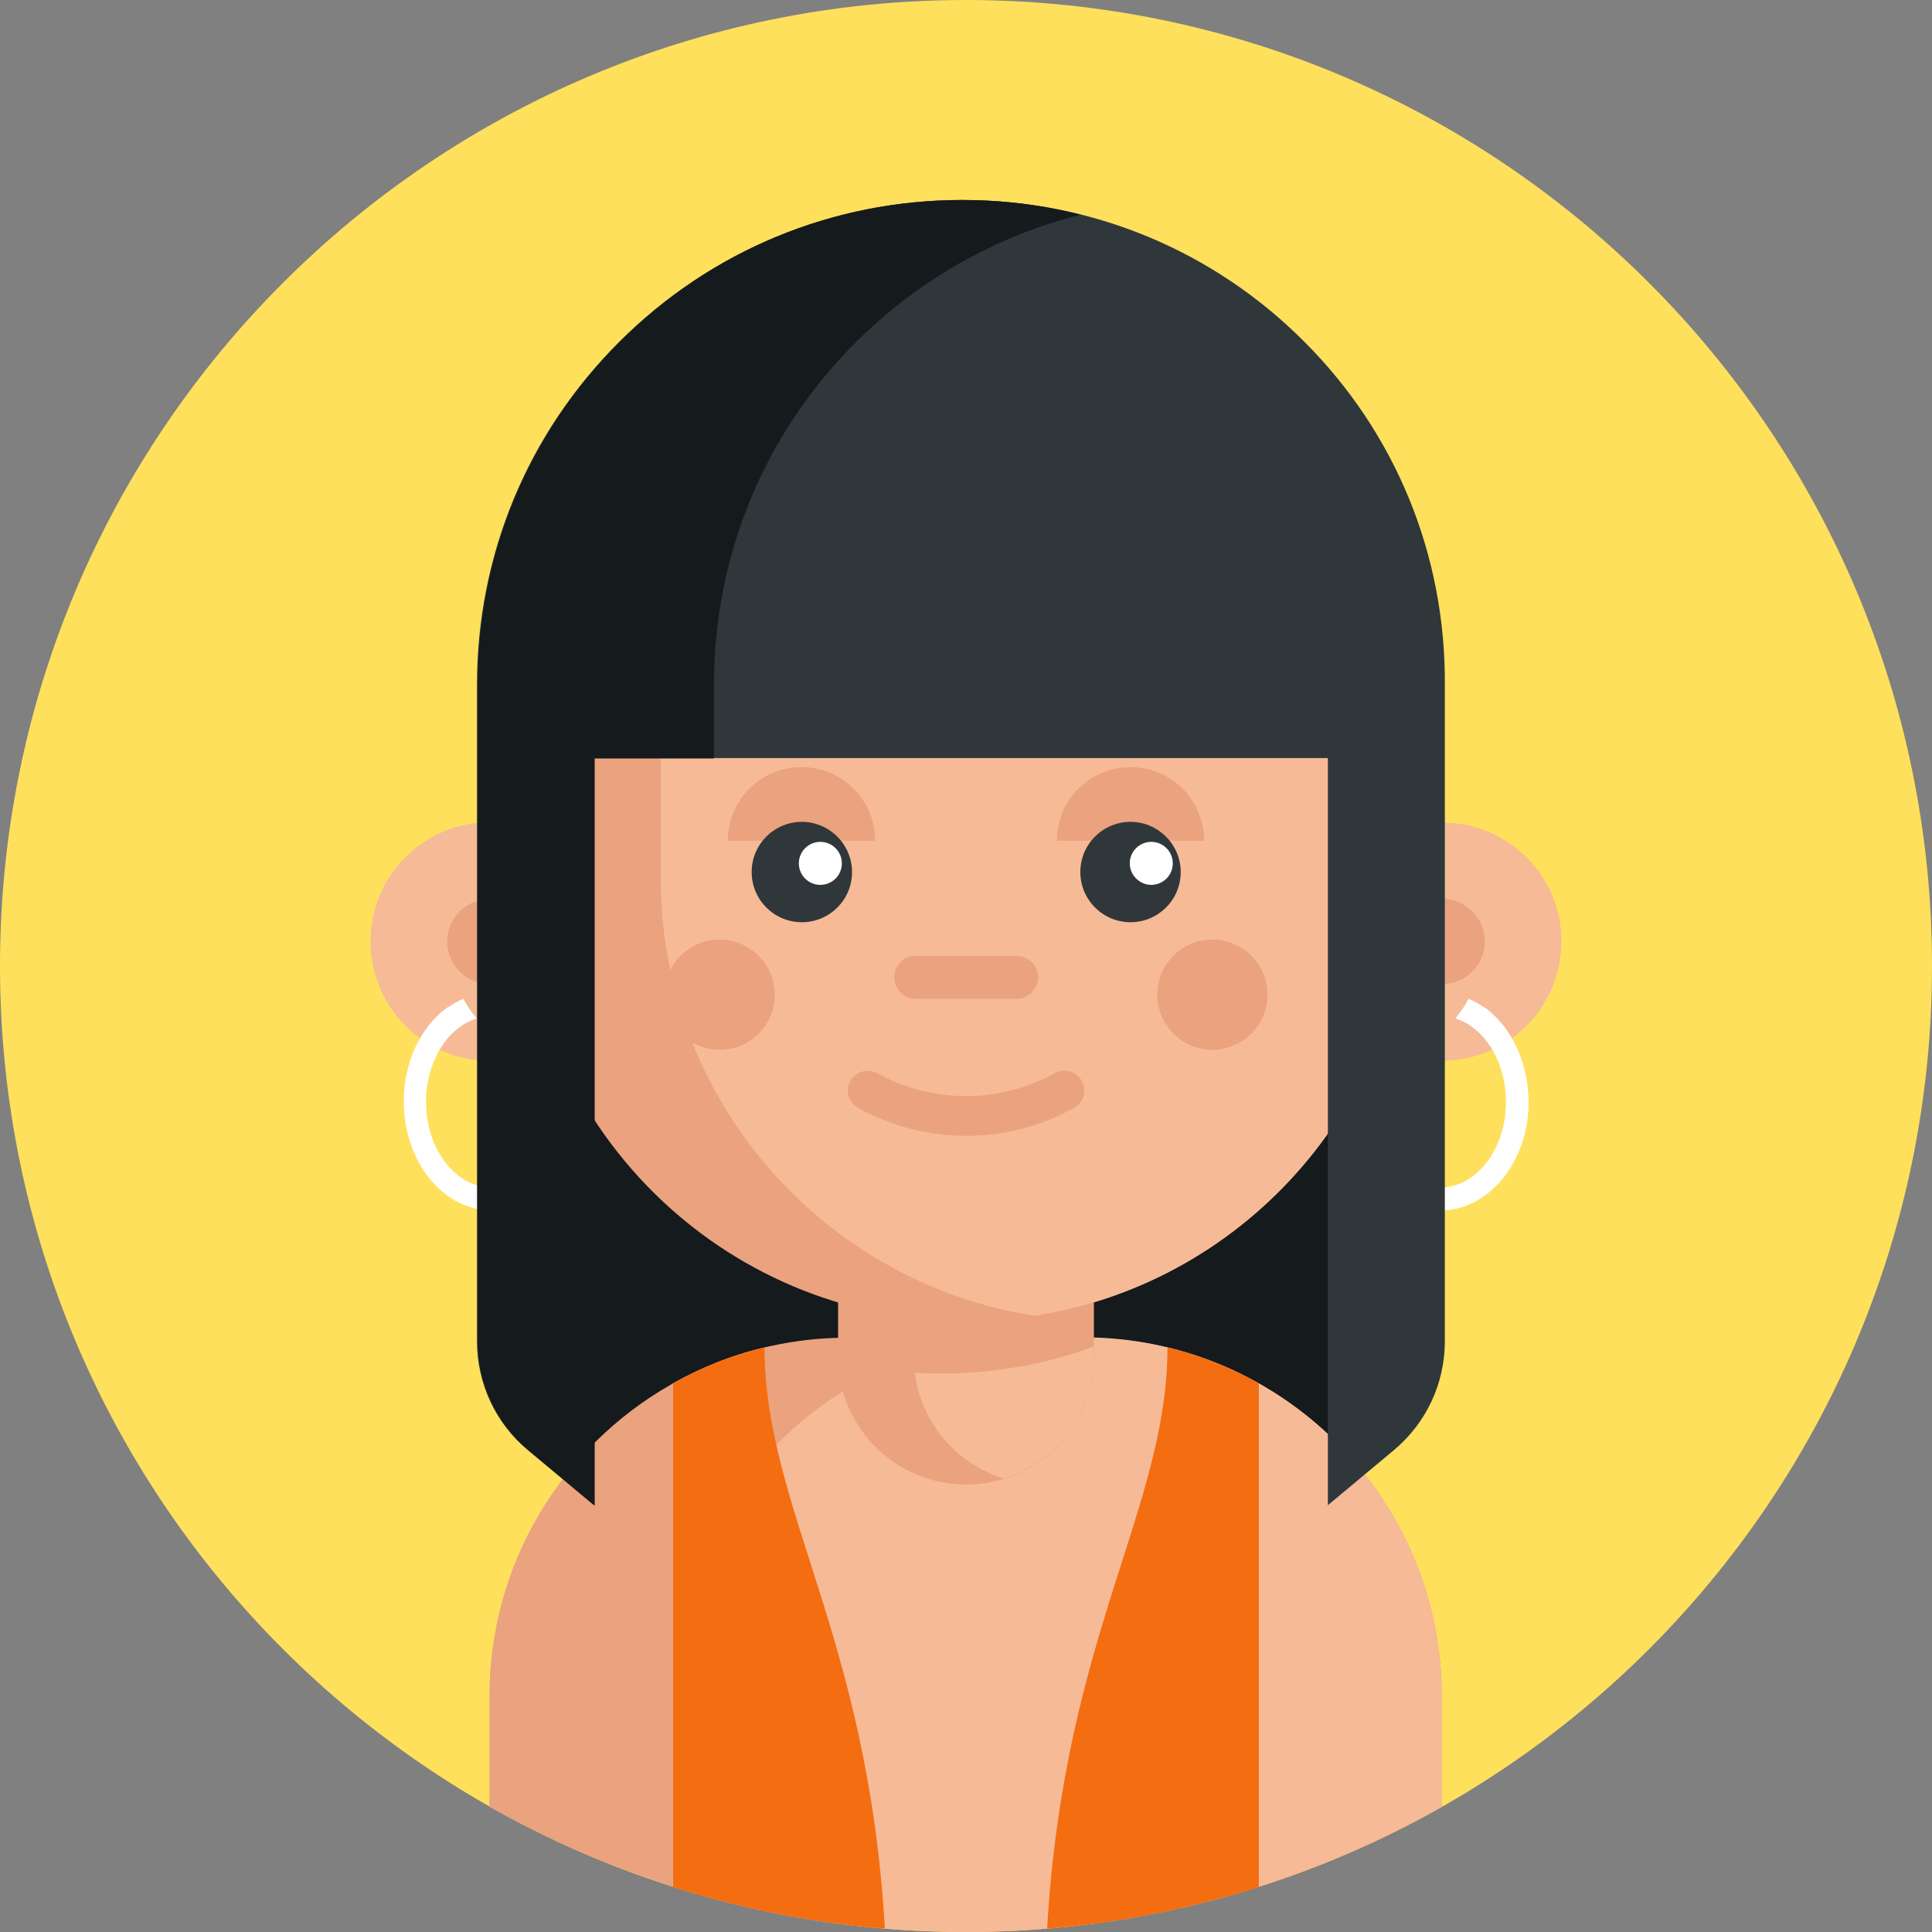<?xml version="1.0" encoding="utf-8"?>
<!-- Generator: Adobe Illustrator 23.0.3, SVG Export Plug-In . SVG Version: 6.00 Build 0)  -->
<svg version="1.1" id="Слой_1" xmlns="http://www.w3.org/2000/svg" xmlns:xlink="http://www.w3.org/1999/xlink" x="0px" y="0px"
	 viewBox="0 0 512 512" style="enable-background:new 0 0 512 512;" xml:space="preserve">
<rect x="0" y="0" width="512" height="512" fill="#808080" stroke="none"/>
<style type="text/css">
	.st0{fill:#FFE05C;}
	.st1{fill:#F6BA97;}
	.st2{fill:#EAA27F;}
	.st3{fill:#FFFFFF;}
	.st4{fill:#151A1C;}
	.st5{fill:#2F373B;}
	.st6{fill:#F46D11;}
</style>
<path class="st0" d="M512,256c0,141.4-114.6,256-256,256S0,397.4,0,256S114.6,0,256,0S512,114.6,512,256z"/>
<path class="st1" d="M161.4,249.5c0,15.7-11.5,28.7-26.5,31.2c-1.6,0.3-3.3,0.4-5.1,0.4c-17.4,0-31.6-14.1-31.6-31.6
	s14.1-31.6,31.6-31.6c1.7,0,3.4,0.1,5.1,0.4C149.9,220.8,161.4,233.8,161.4,249.5z"/>
<path class="st2" d="M161.4,249.5c0,15.7-11.5,28.7-26.5,31.2c-2.7-9.9-4.2-20.4-4.2-31.2c0-10.8,1.5-21.2,4.2-31.2
	C149.9,220.8,161.4,233.8,161.4,249.5z"/>
<path class="st2" d="M141.1,249.5c0,6.2-5.1,11.3-11.3,11.3c-6.2,0-11.3-5.1-11.3-11.3s5.1-11.3,11.3-11.3
	C136,238.3,141.1,243.3,141.1,249.5z"/>
<path class="st1" d="M350.6,249.5c0,15.7,11.5,28.7,26.5,31.2c1.6,0.3,3.3,0.4,5.1,0.4c17.4,0,31.6-14.1,31.6-31.6
	S399.6,218,382.2,218c-1.7,0-3.4,0.1-5.1,0.4C362.1,220.8,350.6,233.8,350.6,249.5z"/>
<path class="st2" d="M350.6,249.5c0,15.7,11.5,28.7,26.5,31.2c2.7-9.9,4.2-20.4,4.2-31.2c0-10.8-1.5-21.2-4.2-31.2
	C362.1,220.8,350.6,233.8,350.6,249.5z"/>
<path class="st2" d="M393.5,249.5c0,6.2-5.1,11.3-11.3,11.3s-11.3-5.1-11.3-11.3s5.1-11.3,11.3-11.3S393.5,243.3,393.5,249.5z"/>
<path class="st3" d="M393.9,267.3c-0.2-0.2-0.5-0.3-0.7-0.4c-1.3-0.9-2.6-1.6-4-2.2c-1,1.9-2.2,3.6-3.5,5.2c1.6,0.5,3.2,1.3,4.6,2.4
	c0.6,0.5,1.3,1,1.9,1.6c4.3,4.3,6.9,11,6.9,18.1c0,12.5-7.8,22.7-17.4,22.7c-9.6,0-17.4-10.2-17.4-22.7c0-8.3,3.5-15.9,9.1-19.9
	c1.4-1,1.7-2.9,0.7-4.3s-2.9-1.7-4.3-0.7c-7.2,5.1-11.7,14.7-11.7,24.9c0,15.9,10.5,28.8,23.5,28.8c13,0,23.5-12.9,23.5-28.8
	C405,281.8,400.8,272.6,393.9,267.3z"/>
<path class="st3" d="M118.1,267.3c0.2-0.2,0.5-0.3,0.7-0.4c1.3-0.9,2.6-1.6,4-2.2c1,1.9,2.2,3.6,3.5,5.2c-1.6,0.5-3.2,1.3-4.6,2.4
	c-0.6,0.5-1.3,1-1.9,1.6c-4.3,4.3-6.9,11-6.9,18.1c0,12.5,7.8,22.7,17.4,22.7s17.4-10.2,17.4-22.7c0-8.3-3.5-15.9-9.1-19.9
	c-1.4-1-1.7-2.9-0.7-4.3c1-1.4,2.9-1.7,4.3-0.7c7.2,5.1,11.7,14.7,11.7,24.9c0,15.9-10.5,28.8-23.5,28.8S107,307.8,107,291.9
	C107,281.8,111.2,272.6,118.1,267.3z"/>
<path class="st4" d="M151,274.4h206.9v184.9H151V274.4z"/>
<path class="st2" d="M382.1,449.6v29.2c-15,8.5-31,15.6-47.8,20.9c-1.7,0.6-3.5,1.1-5.2,1.6c-6.5,1.9-13.1,3.6-19.9,5
	c-2.9,0.6-5.9,1.2-8.9,1.7c-14.4,2.5-29.3,3.9-44.4,3.9c-7.2,0-14.4-0.3-21.5-0.9c-7.7-0.6-15.4-1.6-22.9-2.9
	c-3-0.5-5.9-1.1-8.9-1.7c-7.8-1.7-15.5-3.7-23-6c-0.4-0.1-0.8-0.3-1.3-0.4c-0.3-0.1-0.6-0.2-0.8-0.3c-16.7-5.4-32.7-12.4-47.8-20.9
	v-29.2c0-35.3,19.2-66.1,47.8-82.5c0.3-0.2,0.6-0.3,0.8-0.5c7.5-4.2,15.6-7.5,24.2-9.5c4.7-1.1,9.6-1.9,14.5-2.3
	c2.6-0.2,5.2-0.3,7.8-0.3H287c7.3,0,14.5,0.8,21.3,2.4c0.3,0.1,0.7,0.2,1,0.2c8.9,2.1,17.3,5.5,25.1,10
	C362.9,383.5,382.1,414.3,382.1,449.6z"/>
<path class="st1" d="M382.1,449.6v29.2c-35.4,20.1-76.1,32-119.5,33.1c-2.2,0.1-4.4,0.1-6.6,0.1s-4.4,0-6.6-0.1
	c-24.7-0.6-48.5-4.7-70.9-11.9v-50.5c0-52.5,42.6-95.1,95.1-95.1H287C339.5,354.4,382.1,397,382.1,449.6z"/>
<path class="st2" d="M289.9,317.8v41.7c0,15.3-10.1,28.1-23.9,32.4c-3.2,1-6.5,1.5-10,1.5c-18.7,0-33.9-15.2-33.9-33.9v-41.7H289.9z
	"/>
<path class="st1" d="M289.9,356.8v2.6c0,15.3-10.1,28.1-23.9,32.4c-12.5-3.8-21.9-14.7-23.6-28c2.3,0.1,4.5,0.2,6.8,0.2
	c6.4,0,12.7-0.5,18.9-1.5C275.7,361.4,283,359.4,289.9,356.8z"/>
<path class="st2" d="M373.4,188v44.7c0,58.4-42.7,106.9-98.6,115.9c-0.2,0-0.4,0.1-0.6,0.1c-5.9,0.9-12.1,1.4-18.3,1.4
	c-64.9,0-117.4-52.6-117.4-117.4V188c0-13.7,2.3-26.8,6.6-39c16.1-45.7,59.6-78.5,110.8-78.5h0c6.2,0,12.3,0.5,18.3,1.4
	C330.5,80.8,373.4,129.4,373.4,188z"/>
<path class="st1" d="M373.4,188v44.7c0,58.4-42.7,106.9-98.6,115.9c-0.2,0-0.4,0.1-0.6,0.1c-56.2-8.8-99.1-57.4-99.1-116V188
	c0-58.6,43-107.3,99.2-116C330.5,80.8,373.4,129.4,373.4,188z"/>
<g>
	<path class="st2" d="M335.9,263.6c0,8.1-6.6,14.6-14.6,14.6s-14.6-6.5-14.6-14.6c0-8.1,6.6-14.6,14.6-14.6S335.9,255.5,335.9,263.6
		z"/>
	<path class="st2" d="M205.3,263.6c0,8.1-6.6,14.6-14.6,14.6s-14.6-6.5-14.6-14.6c0-8.1,6.6-14.6,14.6-14.6S205.3,255.5,205.3,263.6
		z"/>
	<path class="st2" d="M319.1,222.8c0-10.8-8.7-19.5-19.5-19.5c-10.8,0-19.5,8.7-19.5,19.5"/>
	<path class="st2" d="M231.9,222.8c0-10.8-8.7-19.5-19.5-19.5c-10.8,0-19.5,8.7-19.5,19.5"/>
</g>
<path class="st5" d="M225.8,231.1c0,7.4-6,13.3-13.3,13.3c-7.4,0-13.3-6-13.3-13.3c0-7.4,6-13.3,13.3-13.3
	C219.8,217.8,225.8,223.8,225.8,231.1z"/>
<path class="st5" d="M312.9,231.1c0,7.4-6,13.3-13.3,13.3c-7.4,0-13.3-6-13.3-13.3c0-7.4,6-13.3,13.3-13.3
	C306.9,217.8,312.9,223.8,312.9,231.1z"/>
<path class="st2" d="M269.3,264.7h-26.6c-3.2,0-5.7-2.6-5.7-5.7c0-3.2,2.6-5.7,5.7-5.7h26.6c3.2,0,5.8,2.6,5.8,5.7
	C275.1,262.1,272.5,264.7,269.3,264.7z"/>
<path class="st2" d="M256,301c-9.8,0-19.7-2.5-28.6-7.4c-2.5-1.4-3.5-4.6-2.1-7.1s4.6-3.4,7.1-2.1c14.8,8.1,32.4,8.1,47.2,0
	c2.5-1.4,5.7-0.5,7.1,2.1c1.4,2.5,0.5,5.7-2.1,7.1C275.7,298.6,265.8,301,256,301z"/>
<path class="st3" d="M223.1,228.8c0,3.2-2.6,5.7-5.7,5.7c-3.2,0-5.7-2.6-5.7-5.7c0-3.2,2.6-5.7,5.7-5.7
	C220.5,223.1,223.1,225.6,223.1,228.8z"/>
<path class="st3" d="M310.8,228.8c0,3.2-2.6,5.7-5.7,5.7s-5.7-2.6-5.7-5.7c0-3.2,2.6-5.7,5.7-5.7S310.8,225.6,310.8,228.8z"/>
<path class="st5" d="M345.7,90.6C321.6,66.4,289.4,53,255,53c-34.4,0-66.6,13.4-90.9,37.6c-24.3,24.2-37.7,56.5-37.7,90.9v173.9
	c0,11.2,4.9,21.8,13.5,28.9l17.5,14.6v-198h194.5v198l17.5-14.6c8.6-7.2,13.5-17.7,13.5-28.9V181.4
	C383.1,147,369.8,114.7,345.7,90.6z"/>
<path class="st4" d="M286.4,56.9c-22.3,5.6-42.8,17.1-59.5,33.7c-24.3,24.2-37.7,56.5-37.7,90.9v19.5h-31.6v198l-17.5-14.6
	c-8.6-7.2-13.5-17.7-13.5-28.9V181.4c0-34.4,13.4-66.6,37.7-90.9C188.4,66.4,220.7,53,255,53C265.8,53,276.3,54.3,286.4,56.9z"/>
<path class="st6" d="M234.5,511.1c-7.7-0.6-15.4-1.6-22.9-2.9c-3-0.5-5.9-1.1-8.9-1.7c-7.8-1.7-15.5-3.7-23-6
	c-0.4-0.1-0.8-0.3-1.3-0.4V366.6c7.5-4.2,15.6-7.5,24.2-9.5C202.7,399.8,230,433.2,234.5,511.1z"/>
<path class="st6" d="M277.5,511.1c7.7-0.6,15.4-1.6,22.9-2.9c3-0.5,5.9-1.1,8.9-1.7c7.8-1.7,15.5-3.7,23-6c0.4-0.1,0.8-0.3,1.3-0.4
	V366.6c-7.5-4.2-15.6-7.5-24.2-9.5C309.3,399.8,282,433.2,277.5,511.1z"/>
</svg>

